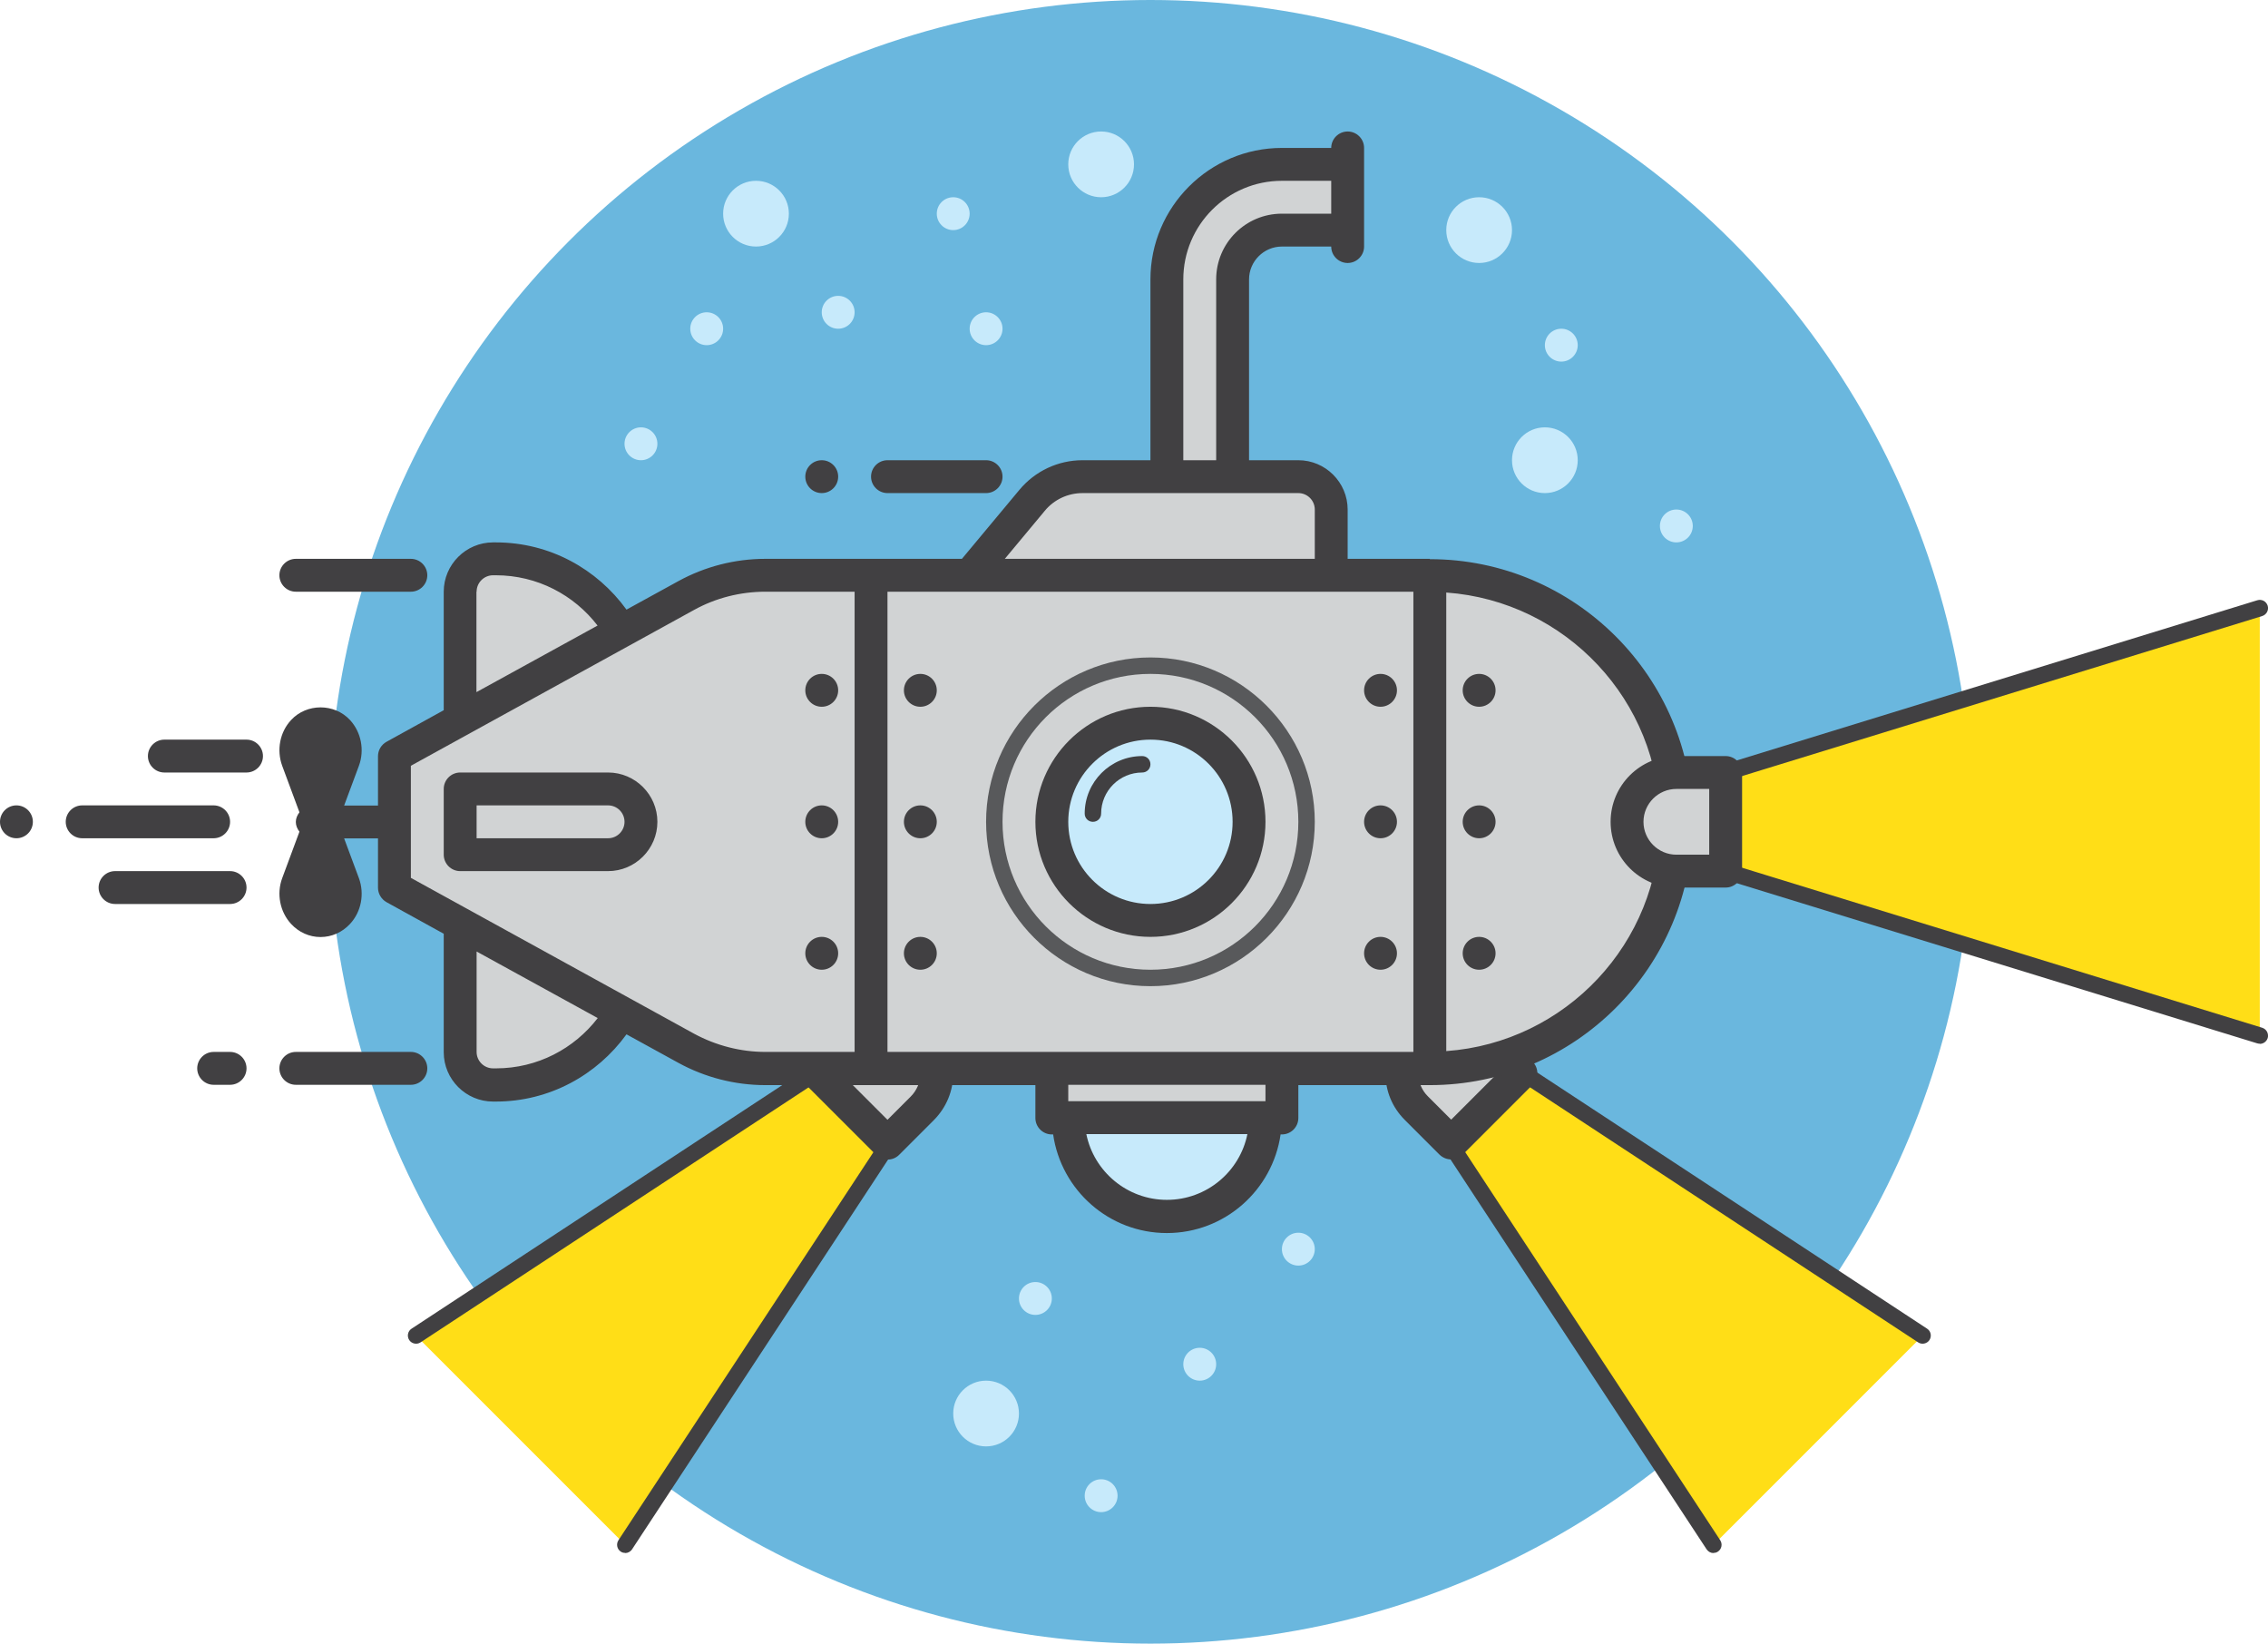 <?xml version="1.0" encoding="UTF-8"?><svg id="Layer_1" xmlns="http://www.w3.org/2000/svg" viewBox="0 0 138 100"><circle cx="70" cy="50" r="50" style="fill:#6ab7de;"/><g><circle cx="51" cy="19" r="1" style="fill:#c7eafb;"/><circle cx="43" cy="20" r="1" style="fill:#c7eafb;"/><circle cx="102" cy="32" r="1" style="fill:#c7eafb;"/><circle cx="73" cy="83" r="1" style="fill:#c7eafb;"/><circle cx="58" cy="13" r="1" style="fill:#c7eafb;"/><circle cx="95" cy="21" r="1" style="fill:#c7eafb;"/><circle cx="60" cy="20" r="1" style="fill:#c7eafb;"/><circle cx="63" cy="79" r="1" style="fill:#c7eafb;"/><circle cx="79" cy="76" r="1" style="fill:#c7eafb;"/><circle cx="67" cy="91" r="1" style="fill:#c7eafb;"/><circle cx="39" cy="27" r="1" style="fill:#c7eafb;"/><circle cx="46" cy="13" r="2" style="fill:#c7eafb;"/><circle cx="67" cy="10" r="2" style="fill:#c7eafb;"/><circle cx="94" cy="28" r="2" style="fill:#c7eafb;"/><circle cx="60" cy="86" r="2" style="fill:#c7eafb;"/><circle cx="90" cy="14" r="2" style="fill:#c7eafb;"/></g><g><path d="m28,56h11v1.17c0,4.87-3.95,8.83-8.83,8.83h-.17c-1.1,0-2-.9-2-2v-8h0Z" style="fill:#d1d3d4;"/><g><polygon points="104.26 93.99 88 69.24 92.24 65 116.99 81.26 104.26 93.99" style="fill:#ffde17;"/><path d="m104.26,94.49c-.16,0-.32-.08-.42-.23l-16.26-24.75c-.13-.2-.1-.46.06-.63l4.24-4.24c.17-.17.43-.19.63-.06l24.75,16.26c.23.15.29.46.14.69-.15.23-.47.29-.69.14l-24.41-16.04-3.67,3.67,16.04,24.41c.15.23.09.54-.14.69-.08.06-.18.08-.27.08Z" style="fill:#414042;"/></g><g><path d="m88.3,62.3h3v6h-3c-1.66,0-3-1.34-3-3h0c0-1.66,1.34-3,3-3Z" transform="translate(72.04 -43.31) rotate(45)" style="fill:#d1d3d4;"/><path d="m88.3,70.54c-.26,0-.51-.1-.71-.29l-2.12-2.12c-.76-.76-1.17-1.76-1.17-2.83s.42-2.07,1.17-2.83c1.51-1.51,4.14-1.51,5.66,0l2.12,2.12c.39.39.39,1.02,0,1.41l-4.24,4.24c-.2.2-.45.29-.71.29Zm0-7.24c-.53,0-1.04.21-1.41.59s-.59.88-.59,1.41.21,1.04.59,1.41l1.41,1.41,2.83-2.83-1.41-1.41c-.38-.38-.88-.59-1.41-.59Z" style="fill:#414042;"/></g><g><polygon points="38.04 93.99 54.3 69.24 50.06 65 25.31 81.26 38.04 93.99" style="fill:#ffde17;"/><path d="m38.04,94.49c.16,0,.32-.08.42-.23l16.26-24.75c.13-.2.1-.46-.06-.63l-4.24-4.24c-.17-.17-.43-.19-.63-.06l-24.75,16.26c-.23.15-.29.46-.14.69.15.23.47.29.69.14l24.41-16.04,3.67,3.67-16.04,24.41c-.15.23-.09.54.14.69.08.06.18.08.27.08Z" style="fill:#414042;"/></g><g><path d="m54,62.3h3v6h-3c-1.66,0-3-1.34-3-3h0c0-1.66,1.34-3,3-3Z" transform="translate(138.36 73.29) rotate(135)" style="fill:#d1d3d4;"/><path d="m53.29,70.25l-4.24-4.24c-.39-.39-.39-1.02,0-1.41l2.12-2.12c1.51-1.51,4.15-1.51,5.66,0,.76.75,1.17,1.76,1.17,2.83s-.42,2.07-1.17,2.83l-2.12,2.12c-.2.2-.45.29-.71.29s-.51-.1-.71-.29Zm-.71-6.36l-1.41,1.41,2.83,2.83,1.41-1.41c.38-.38.59-.88.59-1.41,0-.53-.21-1.04-.59-1.41s-.88-.59-1.41-.59-1.04.21-1.41.59Z" style="fill:#414042;"/></g><path d="m30,34h.17c4.87,0,8.83,3.95,8.83,8.83v1.17h-11v-8c0-1.1.9-2,2-2Z" style="fill:#d1d3d4;"/><path d="m87,65h-40.43c-1.69,0-3.34-.43-4.82-1.24l-17.75-9.76v-8l17.75-9.76c1.48-.81,3.13-1.24,4.82-1.24h40.43c8.28,0,15,6.72,15,15h0c0,8.28-6.72,15-15,15Z" style="fill:#d1d3d4;"/><circle cx="56" cy="50" r="1" style="fill:#414042;"/><circle cx="1" cy="50" r="1" style="fill:#414042;"/><circle cx="50" cy="29" r="1" style="fill:#414042;"/><circle cx="50" cy="50" r="1" style="fill:#414042;"/><circle cx="56" cy="42" r="1" style="fill:#414042;"/><circle cx="50" cy="42" r="1" style="fill:#414042;"/><circle cx="90" cy="50" r="1" style="fill:#414042;"/><circle cx="84" cy="50" r="1" style="fill:#414042;"/><circle cx="90" cy="42" r="1" style="fill:#414042;"/><circle cx="84" cy="42" r="1" style="fill:#414042;"/><path d="m71,74c3.31,0,6-2.69,6-6h-12c0,3.31,2.69,6,6,6Z" style="fill:#c7eafb;"/><rect x="64" y="65" width="14" height="3" style="fill:#d1d3d4;"/><path d="m81,35h-22l3.8-4.56c.76-.91,1.89-1.44,3.07-1.44h13.13c1.1,0,2,.9,2,2v4Z" style="fill:#d1d3d4;"/><g><polygon points="137.5 63 105 53 105 47 137.5 37 137.5 63" style="fill:#ffde17;"/><path d="m137.5,63.5s-.1,0-.15-.02l-32.5-10c-.21-.07-.35-.26-.35-.48v-6c0-.22.14-.41.35-.48l32.5-10c.27-.08.54.06.63.33.08.26-.06.54-.33.63l-32.15,9.89v5.27l32.15,9.89c.21.07.35.26.35.48,0,.05,0,.1-.02.15-.07.21-.26.35-.48.35Z" style="fill:#414042;"/></g><path d="m37,53h-9c-.55,0-1-.45-1-1v-4c0-.55.45-1,1-1h9c1.65,0,3,1.35,3,3s-1.35,3-3,3Zm-8-2h8c.55,0,1-.45,1-1s-.45-1-1-1h-8v2Z" style="fill:#414042;"/><path d="m78,10c-3.87,0-7,3.13-7,7v12h4v-12c0-1.66,1.34-3,3-3h4v-4h-4Z" style="fill:#d1d3d4;"/><path d="m87,34h-5v-3c0-1.65-1.35-3-3-3h-3v-11c0-1.1.9-2,2-2h3c0,.55.45,1,1,1s1-.45,1-1v-6c0-.55-.45-1-1-1s-1,.45-1,1h-3c-4.41,0-8,3.59-8,8v11h-4.13c-1.49,0-2.89.66-3.84,1.8l-3.5,4.2h-11.96c-1.85,0-3.68.47-5.3,1.36l-3.15,1.73c-1.79-2.47-4.67-4.09-7.95-4.09h-.17c-1.65,0-3,1.35-3,3v7.21l-3.48,1.92c-.32.18-.52.51-.52.88v3h-2.06l.9-2.42c.35-.95.14-2.04-.54-2.78-.95-1.03-2.64-1.03-3.59,0-.68.73-.89,1.82-.54,2.78l1.05,2.83c-.13.17-.22.37-.22.59s.09.42.22.59l-1.05,2.83c-.35.95-.14,2.04.54,2.78.47.51,1.11.8,1.79.8s1.32-.28,1.8-.8c.68-.73.89-1.82.54-2.78l-.9-2.42h2.06v3c0,.36.2.7.52.88l3.48,1.92v7.21c0,1.65,1.35,3,3,3h.17c3.27,0,6.16-1.62,7.95-4.09l3.15,1.73c1.62.89,3.45,1.36,5.3,1.36h16.43v2c0,.55.45,1,1,1h.08c.49,3.39,3.4,6,6.92,6s6.43-2.61,6.92-6h.08c.55,0,1-.45,1-1v-2h8c8.82,0,16-7.18,16-16s-7.18-16-16-16Zm-15-17c0-3.31,2.69-6,6-6h3v2h-3c-2.21,0-4,1.79-4,4v11h-2v-11Zm-8.43,14.08c.57-.69,1.41-1.08,2.3-1.08h13.13c.55,0,1,.45,1,1v3h-18.86l2.43-2.92Zm-34.57,4.92c0-.55.45-1,1-1h.17c2.52,0,4.76,1.2,6.19,3.06l-7.37,4.05v-6.11Zm1.17,29h-.17c-.55,0-1-.45-1-1v-6.11l7.37,4.05c-1.43,1.86-3.67,3.06-6.19,3.06Zm21.83-1h-5.43c-1.51,0-3.01-.39-4.34-1.11l-17.23-9.48v-6.82l17.23-9.48c1.32-.73,2.82-1.11,4.34-1.11h5.43v28Zm19,9c-2.41,0-4.44-1.72-4.9-4h9.8c-.46,2.28-2.48,4-4.9,4Zm6-6h-12v-1h12v1Zm9-3h-32v-28h32v28Zm2-.05v-27.9c7.25.52,13,6.57,13,13.95s-5.75,13.43-13,13.95Z" style="fill:#414042;"/><path d="m70,41c4.97,0,9,4.03,9,9h0c0,4.97-4.03,9-9,9h0c-4.97,0-9-4.03-9-9h0c0-4.97,4.03-9,9-9h0Zm0-1c-5.51,0-10,4.49-10,10s4.49,10,10,10,10-4.49,10-10-4.49-10-10-10h0Z" style="fill:#58595b;"/><g><rect x="64" y="44" width="12" height="12" rx="6" ry="6" style="fill:#c7eafb;"/><path d="m70,57c-3.86,0-7-3.14-7-7s3.14-7,7-7,7,3.14,7,7-3.14,7-7,7Zm0-12c-2.76,0-5,2.24-5,5s2.24,5,5,5,5-2.24,5-5-2.24-5-5-5Z" style="fill:#414042;"/></g><circle cx="56" cy="58" r="1" style="fill:#414042;"/><circle cx="50" cy="58" r="1" style="fill:#414042;"/><circle cx="90" cy="58" r="1" style="fill:#414042;"/><circle cx="84" cy="58" r="1" style="fill:#414042;"/><path d="m60,30h-6c-.55,0-1-.45-1-1s.45-1,1-1h6c.55,0,1,.45,1,1s-.45,1-1,1Z" style="fill:#414042;"/><path d="m25,36h-7c-.55,0-1-.45-1-1s.45-1,1-1h7c.55,0,1,.45,1,1s-.45,1-1,1Z" style="fill:#414042;"/><path d="m25,66h-7c-.55,0-1-.45-1-1s.45-1,1-1h7c.55,0,1,.45,1,1s-.45,1-1,1Z" style="fill:#414042;"/><path d="m14,66h-1c-.55,0-1-.45-1-1s.45-1,1-1h1c.55,0,1,.45,1,1s-.45,1-1,1Z" style="fill:#414042;"/><path d="m13,51H5c-.55,0-1-.45-1-1s.45-1,1-1h8c.55,0,1,.45,1,1s-.45,1-1,1Z" style="fill:#414042;"/><path d="m15,47h-5c-.55,0-1-.45-1-1s.45-1,1-1h5c.55,0,1,.45,1,1s-.45,1-1,1Z" style="fill:#414042;"/><path d="m14,55h-7c-.55,0-1-.45-1-1s.45-1,1-1h7c.55,0,1,.45,1,1s-.45,1-1,1Z" style="fill:#414042;"/><path d="m66.5,50c-.28,0-.5-.22-.5-.5,0-1.93,1.57-3.5,3.5-3.5.28,0,.5.22.5.5s-.22.5-.5.5c-1.38,0-2.5,1.12-2.5,2.5,0,.28-.22.5-.5.5Z" style="fill:#414042;"/><g><path d="m102,47h3v6h-3c-1.66,0-3-1.34-3-3h0c0-1.66,1.34-3,3-3Z" style="fill:#d1d3d4;"/><path d="m105,54h-3c-2.21,0-4-1.79-4-4s1.79-4,4-4h3c.55,0,1,.45,1,1v6c0,.55-.45,1-1,1Zm-3-6c-1.1,0-2,.9-2,2s.9,2,2,2h2v-4h-2Z" style="fill:#414042;"/></g></g></svg>